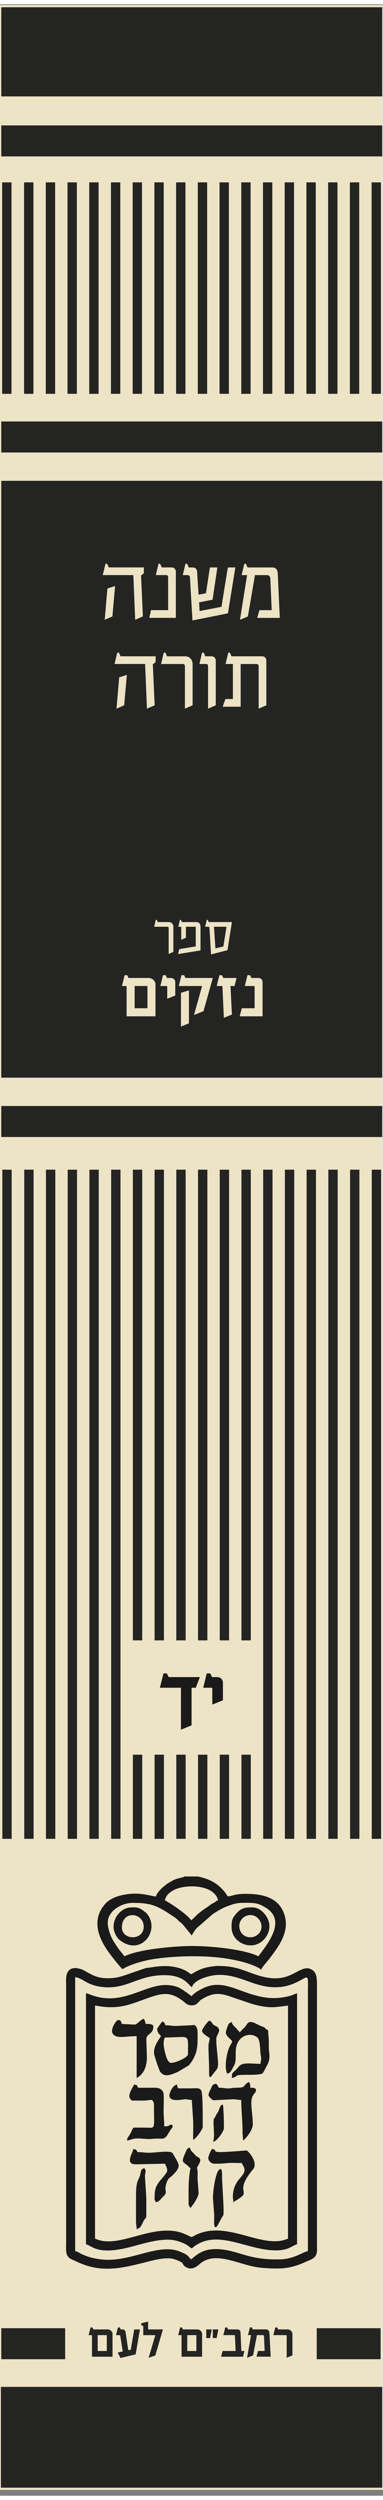 <svg xmlns="http://www.w3.org/2000/svg" xmlns:xlink="http://www.w3.org/1999/xlink" width="162" zoomAndPan="magnify" viewBox="0 0 121.92 792" height="1056" preserveAspectRatio="xMidYMid meet" version="1.0"><rect x="0" y="0" width="121.92" height="792" fill="#808080" stroke="none"/><defs><g/><clipPath id="b41488d975"><path d="M 0 0.258 L 121.84 0.258 L 121.84 790.121 L 0 790.121 Z M 0 0.258 " clip-rule="nonzero"/></clipPath><clipPath id="6858ca804d"><path d="M 0 0.258 L 121.664 0.258 L 121.664 790.121 L 0 790.121 Z M 0 0.258 " clip-rule="nonzero"/></clipPath><clipPath id="eb66f491c4"><path d="M 0 0.258 L 121.664 0.258 L 121.664 790 L 0 790 Z M 0 0.258 " clip-rule="nonzero"/></clipPath></defs><g clip-path="url(#b41488d975)"><path fill="#ffffff" d="M 0 0.258 L 121.922 0.258 L 121.922 790.121 L 0 790.121 Z M 0 0.258 " fill-opacity="1" fill-rule="nonzero"/><path fill="#ffffff" d="M 0 0.258 L 121.922 0.258 L 121.922 790.121 L 0 790.121 Z M 0 0.258 " fill-opacity="1" fill-rule="nonzero"/></g><g clip-path="url(#6858ca804d)"><path fill="#ede3c5" d="M -575.449 0.262 L 121.664 0.262 L 121.664 790.121 L -575.449 790.121 Z M -575.449 0.262 " fill-opacity="1" fill-rule="nonzero"/></g><g clip-path="url(#eb66f491c4)"><path fill="#242423" d="M 0.285 757.395 L 121.664 757.395 L 121.664 789.441 L 0.285 789.441 Z M 0.688 56.602 L 3.66 56.602 L 3.66 123.824 L 0.688 123.824 Z M 118.289 56.602 L 121.262 56.602 L 121.262 123.824 L 118.289 123.824 Z M 111.375 56.602 L 114.348 56.602 L 114.348 123.824 L 111.375 123.824 Z M 104.453 56.602 L 107.426 56.602 L 107.426 123.824 L 104.453 123.824 Z M 97.539 56.602 L 100.512 56.602 L 100.512 123.824 L 97.539 123.824 Z M 90.625 56.602 L 93.598 56.602 L 93.598 123.824 L 90.625 123.824 Z M 83.715 56.602 L 86.684 56.602 L 86.684 123.824 L 83.715 123.824 Z M 76.801 56.602 L 79.773 56.602 L 79.773 123.824 L 76.801 123.824 Z M 69.887 56.602 L 72.859 56.602 L 72.859 123.824 L 69.887 123.824 Z M 62.973 56.602 L 65.945 56.602 L 65.945 123.824 L 62.973 123.824 Z M 56.059 56.602 L 59.031 56.602 L 59.031 123.824 L 56.059 123.824 Z M 49.145 56.602 L 52.117 56.602 L 52.117 123.824 L 49.145 123.824 Z M 42.234 56.602 L 45.203 56.602 L 45.203 123.824 L 42.234 123.824 Z M 35.32 56.602 L 38.293 56.602 L 38.293 123.824 L 35.32 123.824 Z M 28.406 56.602 L 31.379 56.602 L 31.379 123.824 L 28.406 123.824 Z M 21.492 56.602 L 24.465 56.602 L 24.465 123.824 L 21.492 123.824 Z M 14.578 56.602 L 17.551 56.602 L 17.551 123.824 L 14.578 123.824 Z M 7.664 56.602 L 10.637 56.602 L 10.637 123.824 L 7.664 123.824 Z M 0.742 370.461 L 3.715 370.461 L 3.715 583.176 L 0.742 583.176 Z M 118.344 370.461 L 121.316 370.461 L 121.316 583.176 L 118.344 583.176 Z M 111.434 370.461 L 114.406 370.461 L 114.406 583.176 L 111.434 583.176 Z M 104.52 370.461 L 107.492 370.461 L 107.492 583.176 L 104.52 583.176 Z M 97.605 370.461 L 100.578 370.461 L 100.578 583.176 L 97.605 583.176 Z M 90.691 370.461 L 93.664 370.461 L 93.664 583.176 L 90.691 583.176 Z M 83.777 370.461 L 86.75 370.461 L 86.75 583.176 L 83.777 583.176 Z M 76.863 370.461 L 79.836 370.461 L 79.836 520.09 L 76.863 520.09 Z M 79.836 556.43 L 79.836 583.176 L 76.863 583.176 L 76.863 556.43 Z M 69.953 370.461 L 72.922 370.461 L 72.922 520.09 L 69.953 520.09 Z M 72.922 556.43 L 72.922 583.176 L 69.953 583.176 L 69.953 556.43 Z M 63.039 370.461 L 66.012 370.461 L 66.012 520.09 L 63.039 520.09 Z M 66.012 556.43 L 66.012 583.176 L 63.039 583.176 L 63.039 556.43 Z M 56.125 370.461 L 59.098 370.461 L 59.098 520.09 L 56.125 520.09 Z M 59.098 556.43 L 59.098 583.176 L 56.125 583.176 L 56.125 556.43 Z M 49.211 370.461 L 52.184 370.461 L 52.184 520.09 L 49.211 520.09 Z M 52.184 556.43 L 52.184 583.176 L 49.211 583.176 L 49.211 556.43 Z M 42.297 370.461 L 45.27 370.461 L 45.27 520.09 L 42.297 520.09 Z M 45.27 556.43 L 45.27 583.176 L 42.297 583.176 L 42.297 556.43 Z M 35.383 370.461 L 38.355 370.461 L 38.355 583.176 L 35.383 583.176 Z M 28.461 370.461 L 31.434 370.461 L 31.434 583.176 L 28.461 583.176 Z M 21.547 370.461 L 24.52 370.461 L 24.52 583.176 L 21.547 583.176 Z M 14.633 370.461 L 17.605 370.461 L 17.605 583.176 L 14.633 583.176 Z M 7.723 370.461 L 10.691 370.461 L 10.691 583.176 L 7.723 583.176 Z M 0.406 0.941 L 121.785 0.941 L 121.785 29.277 L 0.406 29.277 Z M 0.406 38.5 L 121.785 38.5 L 121.785 48.355 L 0.406 48.355 Z M 0.406 132.617 L 121.785 132.617 L 121.785 142.473 L 0.406 142.473 Z M 0.406 151.48 L 121.785 151.48 L 121.785 341.211 L 0.406 341.211 Z M 0.406 350.219 L 121.785 350.219 L 121.785 360.074 L 0.406 360.074 Z M 100.828 738.746 L 121.16 738.746 L 121.16 748.602 L 100.828 748.602 Z M 20.738 738.746 L 0.406 738.746 L 0.406 748.602 L 20.738 748.602 Z M 20.738 738.746 " fill-opacity="1" fill-rule="nonzero"/></g><path fill="#ede3c5" d="M 43.035 195.656 L 45.484 194.582 L 44.906 181.578 L 45.793 180.844 L 45.793 179.008 L 34.621 179.008 L 34.098 177.844 L 33.578 177.844 L 32.719 181.449 L 42.445 181.449 L 43.035 195.645 Z M 33.336 195.656 L 35.785 194.582 C 36.062 191.25 36.336 188.285 36.641 184.914 L 34.191 185.715 Z M 33.336 195.656 Z M 33.336 195.656 " fill-opacity="1" fill-rule="nonzero"/><path fill="#ede3c5" d="M 47.535 195.039 L 55.977 195.039 L 55.977 180.414 C 55.977 179.707 55.547 179.008 54.625 179.008 L 51.504 179.008 L 50.953 177.844 L 50.461 177.844 L 49.602 181.449 L 52.723 181.449 C 53.395 181.449 53.523 181.637 53.523 182.398 L 53.523 192.59 L 48.074 192.59 L 47.523 195.039 Z M 47.535 195.039 Z M 47.535 195.039 " fill-opacity="1" fill-rule="nonzero"/><path fill="#ede3c5" d="M 60.477 182.473 L 61.27 195.871 L 72.559 193.605 L 74.918 179.016 L 72.531 179.016 C 71.863 183.117 71.152 187.43 70.512 191.527 L 63.531 192.879 L 63.383 190.121 L 67.668 189.266 L 69.195 179.016 L 66.812 179.016 L 65.562 187.215 L 63.207 187.672 L 62.75 180.426 C 62.723 179.715 62.293 179.016 61.371 179.016 L 60.086 179.016 L 59.562 177.852 L 59.039 177.852 L 58.184 181.457 L 59.684 181.457 C 60.27 181.457 60.449 181.766 60.484 182.473 Z M 60.477 182.473 Z M 60.477 182.473 " fill-opacity="1" fill-rule="nonzero"/><path fill="#ede3c5" d="M 76.391 195.656 L 78.895 194.613 C 79.66 190.328 80.426 185.707 81.16 181.457 L 85.047 181.457 C 85.594 181.457 86.023 181.887 86.062 182.621 L 86.488 192.598 L 82.578 192.598 L 81.867 195.051 L 89.062 195.051 L 88.418 180.918 C 88.391 180.152 88.055 179.016 86.703 179.016 L 78.812 179.016 L 78.262 177.852 L 77.77 177.852 L 76.91 181.457 L 78.652 181.457 Z M 76.391 195.656 Z M 76.391 195.656 " fill-opacity="1" fill-rule="nonzero"/><path fill="#ede3c5" d="M 46.777 223.91 L 49.23 222.84 L 48.652 209.832 L 49.539 209.098 L 49.539 207.262 L 38.367 207.262 L 37.844 206.098 L 37.32 206.098 L 36.465 209.703 L 46.191 209.703 L 46.777 223.898 Z M 37.078 223.91 L 39.531 222.84 C 39.809 219.504 40.082 216.539 40.387 213.168 L 37.938 213.969 Z M 37.078 223.91 Z M 37.078 223.91 " fill-opacity="1" fill-rule="nonzero"/><path fill="#ede3c5" d="M 58.863 210.754 L 58.863 223.91 L 61.312 222.84 L 61.312 209.656 C 61.312 208.613 60.551 207.273 58.984 207.273 L 53.172 207.273 L 52.648 206.105 L 52.129 206.105 L 51.27 209.711 L 58.062 209.711 C 58.762 209.711 58.863 209.926 58.863 210.754 Z M 58.863 210.754 Z M 58.863 210.754 " fill-opacity="1" fill-rule="nonzero"/><path fill="#ede3c5" d="M 66.234 210.754 L 66.234 223.91 L 68.684 222.84 L 68.684 208.641 C 68.684 207.934 68.227 207.262 67.305 207.262 L 65.348 207.262 L 64.828 206.098 L 64.332 206.098 L 63.477 209.703 L 65.434 209.703 C 66.141 209.703 66.234 209.918 66.234 210.746 Z M 66.234 210.754 Z M 66.234 210.754 " fill-opacity="1" fill-rule="nonzero"/><path fill="#ede3c5" d="M 82.336 210.754 L 82.336 223.91 L 84.785 222.84 L 84.785 208.641 C 84.785 207.934 84.355 207.262 83.434 207.262 L 73.707 207.262 L 73.156 206.098 L 72.664 206.098 L 71.805 209.703 L 74.137 209.703 L 74.137 220.844 L 71.75 220.844 L 70.891 223.293 L 76.613 223.293 L 76.613 209.711 L 81.543 209.711 C 82.25 209.711 82.344 210.02 82.344 210.754 Z M 82.336 210.754 Z M 82.336 210.754 " fill-opacity="1" fill-rule="nonzero"/><path fill="#242423" d="M 29.281 741.188 L 29.281 747.809 L 35.82 747.809 L 35.82 740.555 C 35.82 739.781 35.039 739.129 34.285 739.129 L 29.711 739.129 L 29.41 738.496 L 28.836 738.496 L 28.219 740.945 L 29.086 740.945 C 29.262 740.945 29.281 740.992 29.281 741.176 Z M 31.098 745.992 L 31.098 740.953 L 33.996 740.953 L 33.996 745.992 Z M 31.098 745.992 Z M 31.098 745.992 " fill-opacity="1" fill-rule="nonzero"/><path fill="#242423" d="M 38.348 748.211 L 43.184 747.066 L 44.543 739.137 L 42.727 739.137 C 42.363 741.262 41.98 743.461 41.637 745.574 L 40.836 745.742 L 39.988 740.105 C 39.902 739.621 39.672 739.129 39.008 739.129 L 38.441 739.129 L 38.125 738.496 L 37.547 738.496 L 36.93 740.945 L 37.93 740.945 C 38.141 740.945 38.254 741.027 38.293 741.203 L 39.074 746.125 L 37.48 746.488 L 38.336 748.191 Z M 38.348 748.211 Z M 38.348 748.211 " fill-opacity="1" fill-rule="nonzero"/><path fill="#242423" d="M 47.32 748.137 L 49.445 747.41 L 51.855 739.129 L 47.152 739.129 L 47.152 736.641 L 44.98 737.152 L 44.98 737.785 L 45.613 738.086 L 45.613 740.953 L 49.445 740.953 Z M 47.32 748.137 Z M 47.32 748.137 " fill-opacity="1" fill-rule="nonzero"/><path fill="#242423" d="M 57.793 741.188 L 57.793 747.809 L 64.332 747.809 L 64.332 740.555 C 64.332 739.781 63.559 739.129 62.797 739.129 L 58.223 739.129 L 57.922 738.496 L 57.344 738.496 L 56.73 740.945 L 57.598 740.945 C 57.773 740.945 57.793 740.992 57.793 741.176 Z M 59.609 745.992 L 59.609 740.953 L 62.508 740.953 L 62.508 745.992 Z M 59.609 745.992 Z M 59.609 745.992 " fill-opacity="1" fill-rule="nonzero"/><path fill="#242423" d="M 65.656 741.875 L 66.875 741.875 L 67.406 739.129 L 65.656 739.129 Z M 67.742 741.875 L 68.965 741.875 L 69.496 739.129 L 67.734 739.129 L 67.734 741.875 Z M 67.742 741.875 Z M 67.742 741.875 " fill-opacity="1" fill-rule="nonzero"/><path fill="#242423" d="M 70.406 747.809 L 77.359 747.809 L 77.789 745.992 L 76.828 745.992 L 76.566 740.125 C 76.547 739.613 76.242 739.129 75.57 739.129 L 72.605 739.129 L 72.289 738.496 L 71.711 738.496 L 71.098 740.945 L 74.574 740.945 C 74.758 740.945 74.789 741.027 74.789 741.176 L 75 745.984 L 70.855 745.984 L 70.391 747.801 Z M 70.406 747.809 Z M 70.406 747.809 " fill-opacity="1" fill-rule="nonzero"/><path fill="#242423" d="M 78.652 748.137 L 80.562 747.391 C 80.965 745.238 81.375 743.105 81.793 740.945 L 83.73 740.945 C 83.898 740.945 84.02 741.074 84.031 741.27 L 84.246 745.973 L 82.156 745.973 L 81.645 747.793 L 86.164 747.793 L 85.781 740.367 C 85.754 739.855 85.547 739.109 84.625 739.109 L 80.453 739.109 L 80.152 738.477 L 79.559 738.477 L 78.941 740.926 L 79.93 740.926 L 78.652 748.109 Z M 78.652 748.137 Z M 78.652 748.137 " fill-opacity="1" fill-rule="nonzero"/><path fill="#242423" d="M 91.262 741.188 L 91.262 748.137 L 93.086 747.391 L 93.086 740.645 C 93.086 739.984 92.594 739.129 91.559 739.129 L 88.539 739.129 L 88.223 738.496 L 87.645 738.496 L 87.012 740.945 L 91.055 740.945 C 91.188 740.945 91.25 741.027 91.25 741.176 Z M 91.262 741.188 Z M 91.262 741.188 " fill-opacity="1" fill-rule="nonzero"/><path fill="#1a1a1a" d="M 71.891 644.688 C 71.891 645.926 73.352 646.688 73.93 647.547 C 73.781 648.094 73.371 648.656 73.109 649.184 C 72.227 650.965 71.301 655.715 72.301 657.785 C 73.426 657.691 73.605 656.824 74.488 655.27 C 75.727 653.105 74.152 649.902 76.109 647.266 C 77.547 645.34 80.043 644.957 81.793 646.215 C 82.848 646.969 82.734 649.633 82.949 651.609 C 83.004 652.121 83.137 652.379 83.125 653.07 C 83.098 653.992 82.941 653.777 82.91 654.711 C 80.621 654.711 77.535 654.152 76.324 655.27 C 75.652 655.875 75.336 656.469 74.629 657.047 C 73.324 658.129 74.125 658.27 73.734 659.219 C 76.688 658.527 73.332 658.184 79.457 658.195 C 80.695 658.203 81.711 658.164 82.727 657.996 C 83.723 657.832 83.684 657.699 84.449 656.246 C 85.391 654.469 86.078 653.535 85.66 650.73 C 85.492 649.625 85.613 648.477 85.578 647.332 C 85.539 646.195 85.363 645.477 85.363 644.062 C 84.031 643.355 84.746 643.262 83.508 642.852 C 81.812 642.281 81.039 641.406 79.641 641.406 C 78.812 641.406 78.496 642.422 77.965 643 C 77.395 643.613 76.816 644.016 76.379 644.688 L 75.672 643.961 C 75.363 643.598 75.336 643.531 75.012 643.195 C 74.461 642.637 73.949 642.227 73.734 641.406 C 73.008 641.789 72.793 641.77 72.504 642.629 C 72.363 643.047 71.898 644.324 71.898 644.676 Z M 23.926 714.246 L 23.926 627.137 C 25.434 627.332 26.82 628.43 28.051 629.016 C 29.422 629.68 31.016 630.125 32.73 630.293 C 40.648 631.094 43.898 626.336 52.844 626.52 C 58.875 626.641 60.121 629.922 61.102 630.32 C 61.754 627.984 66.43 626.605 69.113 626.457 C 76.574 626.035 81.227 630.945 88.996 630.301 C 91.465 630.098 93.703 629.242 95.762 628.086 C 98.445 626.566 98.016 626.621 98.016 632.484 L 98.016 714.234 C 96.152 714.609 93.691 716.742 89.098 716.863 C 78.711 717.125 75.867 713.844 69.18 713.602 C 63.645 713.398 61.809 716.445 60.738 716.836 C 59.664 715.613 59.898 715.484 57.355 714.422 C 50.488 711.535 41.859 717.711 32.785 716.93 C 30.352 716.715 28.051 716.176 25.91 715.129 C 25.191 714.777 24.734 714.402 23.906 714.234 Z M 46.555 624.211 L 41.219 626.035 C 39.438 626.68 37.602 627.332 35.516 627.453 C 31.676 627.684 30.094 626.922 27.09 625.215 C 25.488 624.305 25.105 624.527 24.605 624.285 C 20.504 623.895 21.055 627.723 21.055 629.773 L 21.055 711.469 C 21.055 712.699 20.879 714.582 21.398 715.559 C 22.016 716.715 22.832 716.809 24.082 717.422 C 32.094 721.371 38.57 719.734 46.715 717.672 C 48.887 717.125 52.305 716.23 54.652 716.613 C 55.586 716.762 57.355 717.449 57.902 717.906 C 58.312 718.242 58.258 718.68 58.93 719.156 C 60.754 720.461 62.449 719.379 63.652 718.27 C 64.379 717.598 65.434 717.051 66.664 716.734 C 70.938 715.605 77.09 718.598 81.609 719.324 C 83.898 719.688 87.914 719.898 90.262 719.676 C 92.836 719.434 95.203 718.633 97.25 717.672 C 98.414 717.133 99.469 716.891 100.195 716.07 C 101.109 715.047 100.902 713.781 100.902 712.223 L 100.902 630.527 C 100.902 627.359 101.008 624.992 98.098 624.332 C 94.43 624.062 92.246 629.148 83.574 626.977 C 78.41 625.684 75.914 623.438 68.871 623.586 C 66.363 623.875 64.836 624.09 62.617 625.234 C 61.957 625.57 61.465 625.887 60.867 626.215 C 59.805 625.645 59.992 625.41 58.102 624.629 C 56.992 624.172 55.836 623.914 54.551 623.746 C 50.871 623.27 47.488 624.293 46.566 624.199 L 46.574 624.199 Z M 30.25 636.18 C 30.902 636.207 31.695 636.434 32.395 636.508 C 38.188 637.207 41.172 635.922 46.461 634.012 C 51.316 632.27 53.844 631.59 57.84 634.422 C 58.965 635.223 59.488 636.086 60.961 636.117 C 62.879 636.145 63.207 634.812 64.043 634.289 C 64.965 633.723 66.16 633.078 67.379 632.742 C 70.316 631.922 72.867 633.211 75.355 634.012 C 77.844 634.812 80.09 635.754 82.809 636.293 C 86.77 637.086 88.262 636.555 91.68 636.199 L 91.68 710.258 C 84.078 713.695 73.68 705.285 64.148 708.375 C 62.125 709.027 62.34 709.195 60.961 709.785 C 58.398 708.617 57.074 707.828 53.711 707.727 C 45.27 707.473 36.68 713.305 30.25 710.25 L 30.25 636.18 L 30.242 636.18 Z M 60.98 633.211 L 59.516 632.102 C 57.707 630.918 56.824 630.016 53.906 629.707 C 46.434 628.906 39.605 636.434 29.449 632.957 C 28.742 632.715 28.098 632.391 27.371 632.258 L 27.371 712.055 C 28.508 712.41 29.496 713.23 30.996 713.641 C 35.168 714.777 40.426 713.23 44.414 712.148 C 47.246 711.387 50.145 710.648 53.273 710.594 C 55.434 710.559 57.66 711.238 59.441 712.254 C 60 712.578 60.484 713.145 61.07 713.359 C 68.32 707.074 77.332 713.223 86.145 713.93 C 91.613 714.367 92.629 712.652 94.559 712.047 L 94.566 632.27 C 93.926 632.453 93.32 632.762 92.629 632.984 C 91.895 633.227 91.215 633.375 90.457 633.508 C 88.883 633.777 87.004 633.891 85.391 633.723 C 76.289 632.734 71.395 627.031 64.082 630.953 C 63.047 631.504 62.145 632.016 61.305 632.848 C 61.117 633.043 61.191 633.023 60.98 633.211 Z M 38.805 611.316 C 38.805 605.84 45.746 606.52 45.746 611.113 C 45.746 615.594 38.805 615.5 38.805 611.316 Z M 36.148 611.113 C 36.148 612.715 37.117 614.578 38.066 615.332 C 45.055 620.848 51.371 611.895 46.5 606.68 L 44.973 605.551 C 43.715 604.891 43.246 604.973 41.879 604.973 C 38.719 604.973 36.156 607.945 36.156 611.113 Z M 76.168 610.906 C 76.168 609.398 77.172 608.094 78.441 607.648 C 82.418 606.23 85.141 611.727 81.625 613.918 C 79.363 615.332 76.176 613.98 76.176 610.906 Z M 79.848 617.047 C 83.043 617.047 85.762 614.168 85.762 610.906 C 85.762 608.148 83.125 604.973 80.453 604.973 C 78.441 604.973 77.031 604.938 75.438 606.695 C 73.848 608.457 73.715 609.082 73.715 611.316 C 73.715 614.57 76.566 617.047 79.836 617.047 Z M 34.312 609.883 C 34.312 608.633 34.629 607.832 35.18 607.059 C 35.469 606.668 35.645 606.391 36 606.043 C 36.27 605.785 36.168 605.895 36.438 605.664 C 37.797 604.527 39.996 603.531 42.27 603.531 C 47.609 603.531 49.809 604.258 54.27 607.258 C 54.969 607.73 55.715 608.133 56.312 608.691 C 56.645 609.016 56.785 609.203 57.141 609.492 C 57.539 609.816 57.625 609.816 58.043 610.227 L 60.617 613.359 C 61.258 614.383 60.812 613.691 62.562 611.605 L 67.695 607.125 C 68.664 606.445 70.91 605.133 72.039 604.723 C 73.91 604.051 74.918 603.52 77.574 603.52 C 80.91 603.52 82.129 603.426 84.973 605.316 C 91.559 609.707 84.031 617.887 82.277 620.512 C 77.414 618.172 66.664 617.242 61.25 617.242 C 56.012 617.242 44.449 618.184 39.605 620.512 L 38.711 619.355 C 37.852 618.434 36.977 617 36.25 615.891 C 35.375 614.57 34.293 611.895 34.293 609.863 L 34.305 609.863 Z M 52.48 602.719 C 52.695 601.816 53.086 601.137 53.766 600.52 C 53.926 600.371 54.523 599.934 54.699 599.82 C 58.426 597.344 68.227 597.539 69.43 602.719 C 68.758 602.895 68.844 603.074 68.133 603.465 C 67.594 603.762 67.426 603.828 66.98 604.145 C 66.598 604.414 66.344 604.648 65.918 604.926 C 62.191 607.348 62.043 608.254 60.848 609.062 C 59.637 607.246 54.625 603.855 52.48 602.719 Z M 63.102 595.145 L 58.816 595.145 L 58.379 595.324 C 58.332 595.34 58.266 595.352 58.223 595.371 C 55.734 596.059 55.977 595.789 53.32 597.398 C 53.191 597.484 50.145 599.617 49.641 601.488 C 47.805 601.441 44.246 599.719 38.328 601.199 C 36.707 601.609 35.125 602.348 34.07 603.277 C 33.762 603.547 33.531 603.809 33.27 604.105 L 32.562 605.031 C 29.262 610.051 31.805 615.324 34.594 619.234 C 35.246 620.141 38.348 624.156 39.027 624.609 C 41.18 623.168 45.809 621.863 48.887 621.398 C 56.191 620.289 65.953 620.102 73.242 621.426 C 76.195 621.965 79.418 622.73 82.047 624.062 C 82.66 624.367 82.707 624.379 83.125 624.816 C 83.34 624.016 85.289 621.938 85.836 621.191 C 88.344 617.809 92.34 612.965 90.551 607.332 C 88.746 601.621 83.305 600.688 78.227 600.66 C 74.816 600.641 74.07 601.352 72.504 601.48 C 71.898 600.566 71.629 600.082 70.828 599.281 C 70.484 598.938 70.258 598.676 69.906 598.359 C 66.922 595.703 63.496 595.379 63.121 595.137 L 63.113 595.137 Z M 67.801 679.48 C 68.738 679.395 70.074 677.672 70.605 676.77 C 71.453 675.316 71.266 675.457 71.266 673.75 C 71.266 671.812 71.164 670.445 71.078 668.598 C 71.012 667.324 70.621 667.48 70.129 668.281 C 69.719 668.945 69.785 669.398 69.316 670.145 C 69.066 670.555 69.02 670.547 68.832 670.891 C 68.777 670.992 68.648 671.281 68.637 671.309 L 68.496 671.582 C 68.469 671.625 68.367 671.777 68.34 671.832 C 67.938 672.512 68.117 671.684 68.004 672.715 C 67.836 674.18 68.48 678.055 67.801 679.469 Z M 69.633 688.488 C 68.535 689.68 67.754 695.316 67.789 697.496 L 68.18 702.637 C 68.312 703.805 67.688 707.891 69.16 706.262 L 70.527 703.711 C 70.754 703.301 70.969 703.066 71.078 702.816 C 71.453 701.996 70.633 692.344 70.68 689.914 C 70.688 689.129 70.633 687.418 69.645 688.496 Z M 64.324 644.277 C 64.324 644.977 65.891 645.934 66.773 646.52 C 66.711 647.379 66.363 648.086 66.363 648.98 C 66.363 651.973 66.598 654.336 66.559 657.18 C 66.531 659.422 66.785 659.375 67.875 657.875 C 68.777 656.648 69.422 656.379 69.422 654.719 C 69.422 652.707 68.59 647.473 68.926 646.242 C 69.262 645.031 70.418 644.191 69.254 643.027 C 68.844 642.629 68.312 642.629 67.855 642.172 C 67.277 641.602 67.547 641.266 66.559 641.008 C 66.047 641.352 64.316 643.523 64.316 644.285 L 64.324 644.285 Z M 43.293 696.676 L 43.293 704.66 C 43.293 705.906 43.5 706.16 43.5 707.324 C 44.664 706.711 44.582 706.832 45.25 705.602 C 45.559 705.023 45.512 704.922 45.867 704.379 C 46.75 703.012 46.566 704.277 46.566 700.773 C 46.566 699.621 46.582 698.445 46.574 697.281 L 46.156 690.734 C 46.062 688.973 46.797 689.141 45.961 687.875 C 44.328 688.312 45.25 689.113 43.984 691.629 C 43.352 692.875 43.305 694.961 43.305 696.676 L 43.305 696.688 Z M 58.203 685.422 C 58.203 686.039 58.91 686.402 59.34 686.738 C 59.918 687.184 60.094 687.5 60.652 687.875 C 59.871 691.246 60.039 695.68 60.039 699.34 C 60.039 700.004 60.215 699.488 60.449 700.367 L 60.859 700.367 C 61.117 699.648 60.859 700.273 61.25 699.73 C 61.473 699.414 61.512 699.406 61.762 699.016 C 62.238 698.297 63.289 696.566 63.223 695.734 L 62.898 691.355 C 62.871 690.555 62.945 689.68 62.898 688.887 C 62.805 687.426 62.441 688.16 63.086 687.043 C 64.035 685.375 63.949 684.91 62.98 684.324 C 62.246 683.875 62.535 684.164 61.965 683.496 C 61.27 682.664 60.738 682.543 60.457 681.332 C 59.359 681.586 59.441 682.09 59.023 682.973 C 58.77 683.496 58.211 684.707 58.211 685.434 Z M 53.918 664.742 C 53.918 666.875 57.477 666.113 58.648 665.992 C 59.676 665.887 59.918 666.176 61.055 666.176 L 61.465 672.316 C 61.574 674.367 61.465 676.77 61.465 678.863 C 62.98 678.062 64.527 675.109 64.527 674.98 C 64.527 672.895 64.621 664.109 64.055 663.168 C 63.465 662.191 62.301 662.488 60.848 662.496 C 59.488 662.496 58.129 662.496 56.758 662.496 C 56.508 662.023 56.402 661.965 56.348 661.27 C 54.652 661.668 53.898 664.332 53.898 664.75 L 53.898 664.742 Z M 76.574 686.234 C 77.191 686.234 76.754 686.039 77.238 686.793 C 79.621 690.508 74.125 690.445 74.125 697.078 C 74.125 698.008 74.469 697.988 74.125 698.715 C 74.191 698.699 77.125 697.066 77.461 696.324 C 78.16 694.75 75.672 694.16 80.574 688.199 C 81.895 686.586 80.266 683.914 79.074 682.684 C 78.496 682.098 78.441 682.238 77.59 682.301 C 65.078 683.316 70.129 682.395 67.594 681.727 C 66.98 682.172 66.316 684.344 66.301 684.492 C 66.223 684.965 66.625 686.418 68.395 686.449 C 69.859 686.477 71.164 686.383 72.328 686.262 C 73.52 686.133 75.316 686.234 76.586 686.234 Z M 43.293 686.645 L 52.48 686.438 C 52.789 687.027 53.434 688.172 53.16 688.965 C 53.031 689.355 51.914 690.762 51.605 691.098 C 49.324 693.641 49.211 694.738 49.211 697.699 C 49.211 698.371 49.387 697.859 49.621 698.727 C 50.73 698.465 51.188 697.645 51.922 696.938 C 53.766 695.141 51.887 695.52 53.133 692.223 C 53.766 690.574 54.418 691.039 56.191 688.73 C 56.422 688.422 56.758 687.809 56.859 687.344 C 56.992 686.746 56.508 685.844 56.098 685.07 L 54.969 683.121 C 54.16 682.125 49.797 682.965 47.367 682.965 C 45.914 682.965 45.242 682.758 43.695 682.758 C 43.535 682.18 43.789 682.496 43.219 682.031 C 42.41 681.363 43.508 682.172 42.477 681.742 C 42.082 683.422 39.699 686.652 43.293 686.652 Z M 42.883 642.227 L 38.805 642.023 C 38.441 641.266 38.637 640.793 37.582 640.793 C 37.023 640.793 34.863 643.875 35.98 645.246 C 37.258 646.801 39.754 645.906 43.5 645.906 L 43.5 659.211 C 45.84 657.961 46.762 655.41 46.762 652.66 L 46.574 646.734 C 46.836 644.898 48.809 645.328 48.809 642.832 C 48.809 641.977 47.293 642.012 46.359 642.012 C 46.145 641.109 46.203 641.055 45.746 640.371 C 44.777 640.633 43.621 642.219 42.895 642.219 L 42.895 642.207 Z M 69.633 662.281 C 69.262 661.586 69.391 661.594 68.816 661.055 C 67.633 661.156 67.586 661.641 67.184 662.488 C 66.914 663.047 66.375 663.949 66.375 664.742 C 66.375 664.957 67.473 666.168 67.902 666.289 L 73.742 665.98 C 74.844 665.887 75.504 666.176 76.789 666.176 C 76.789 669.121 77.211 673.062 77.199 675.801 C 77.191 677.969 77.387 678.121 77.406 679.078 C 78.215 678.531 80.473 675.801 80.473 673.965 C 80.473 669.93 79.258 666.445 80.75 664.426 C 81.309 663.672 81.488 663.738 81.488 662.711 C 80.609 662.246 80.789 662.301 79.652 662.301 C 79.652 661.164 79.707 661.332 79.242 660.457 C 76.957 661.668 78.699 662.293 75.16 662.301 C 73.91 662.301 73.613 662.543 72.504 662.516 C 71.453 662.496 70.957 662.301 69.645 662.301 Z M 42.27 666.383 L 45.734 666.383 C 46.984 666.383 47.227 666.176 48.391 666.176 C 48.688 666.625 49.008 666.855 49.008 667.613 C 49.008 676.004 49.688 674.988 46.145 674.98 C 44.926 674.98 43.695 674.98 42.477 674.98 C 41.59 676.305 42.188 675.957 40.703 678.102 C 40.398 678.539 40.582 678.352 40.434 679.078 C 41.805 678.969 42.008 678.223 45.121 678.473 C 49.043 678.801 47.246 678.438 50.859 678.473 C 51.902 678.484 52.137 678.66 53.086 677.637 L 54.262 675.746 C 54.793 674.914 54.914 675.27 54.941 674.168 C 53.227 673.77 54.867 674.578 52.285 674.578 C 52.285 672.836 52.082 671.598 52.082 669.672 C 52.082 668.051 52.184 666.113 52.098 664.539 C 52.016 662.926 50.777 662.273 49.238 662.293 C 47.469 662.301 45.688 662.301 43.918 662.301 C 43.621 661.191 43.246 661.512 42.699 661.277 C 41.867 662.852 40.434 664.902 41.625 666.027 C 41.887 666.27 41.824 666.391 42.289 666.391 L 42.277 666.391 Z M 52.48 646.324 C 60.699 646.324 59.832 644.75 59.832 651.652 C 59.832 652.781 55.016 654.793 54.102 654.316 C 53.312 653.91 52.855 652.324 52.641 651.496 C 52.258 649.941 51.699 647.957 52.48 646.336 Z M 51.262 645.914 C 50.281 647.379 49.016 649 49.016 651.234 C 49.016 651.914 50.59 656.562 50.926 657.094 C 52.266 659.172 54.27 658.211 56.508 657.316 L 60.102 655.203 C 60.484 654.785 60.652 654.504 60.98 654.031 C 63.086 650.863 62.898 648.469 62.898 644.898 C 62.898 643.875 62.703 642.887 62.051 642.496 C 61.602 642.219 61.789 642.387 60.867 642.441 L 55.949 642.664 C 54.633 642.656 54.113 642.449 52.688 642.449 C 52.219 641.566 52.547 641.688 51.66 641.219 L 50.105 643.355 C 49.809 644.648 50.973 645.504 51.262 645.934 Z M 51.262 645.914 " fill-opacity="1" fill-rule="evenodd"/><g fill="#1a1a1a" fill-opacity="1"><g transform="translate(50.285, 547.868)"><g><path d="M 7.316 0.613 L 10.695 -0.77 L 10.695 -12.723 L 12.047 -12.723 L 13.34 -16.105 L 3.41 -16.105 L 2.828 -17.273 L 1.75 -17.273 L 0.613 -12.723 L 7.316 -12.723 Z M 7.316 0.613 "/></g></g></g><g fill="#1a1a1a" fill-opacity="1"><g transform="translate(64.081, 547.868)"><g><path d="M 3.504 -12.355 L 3.504 -7.375 L 6.883 -8.73 L 6.883 -14.262 C 6.883 -15.215 6.27 -16.105 5.039 -16.105 L 3.41 -16.105 L 2.859 -17.273 L 1.723 -17.273 L 0.613 -12.723 L 3.195 -12.723 C 3.41 -12.723 3.504 -12.57 3.504 -12.355 Z M 3.504 -12.355 "/></g></g></g><g fill="#ede3c5" fill-opacity="1"><g transform="translate(48.624, 301.511)"><g><path d="M 5.066 -7.641 L 5.066 0.371 L 6.559 -0.281 L 6.559 -8.309 C 6.559 -8.945 6.094 -9.762 5.141 -9.762 L 1.602 -9.762 L 1.285 -10.473 L 0.969 -10.473 L 0.445 -8.273 L 4.582 -8.273 C 5.012 -8.273 5.066 -8.141 5.066 -7.641 Z M 5.066 -7.641 "/></g></g></g><g fill="#ede3c5" fill-opacity="1"><g transform="translate(56.206, 301.511)"><g><path d="M 0.445 0.41 L 7.621 -0.746 L 7.621 -8.16 C 7.621 -9.129 7.211 -9.762 6.336 -9.762 L 1.715 -9.762 L 1.379 -10.473 L 1.082 -10.473 L 0.559 -8.273 L 1.492 -8.273 L 1.492 -4.137 L 2.98 -4.789 L 2.98 -8.273 L 6.109 -8.273 L 6.109 -2.031 L 0.895 -1.172 Z M 0.445 0.41 "/></g></g></g><g fill="#ede3c5" fill-opacity="1"><g transform="translate(64.85, 301.511)"><g><path d="M 1.844 -7.656 L 2.328 0.523 L 7.566 -0.82 L 8.98 -9.762 L 1.602 -9.762 L 1.266 -10.473 L 0.969 -10.473 L 0.445 -8.273 L 1.359 -8.273 C 1.789 -8.273 1.824 -8.125 1.844 -7.656 Z M 3.262 -8.273 L 7.246 -8.273 L 6.262 -2.012 L 3.727 -1.398 Z M 3.262 -8.273 "/></g></g></g><g fill="#ede3c5" fill-opacity="1"><g transform="translate(38.351, 321.706)"><g><path d="M 1.953 -9.305 L 1.953 0 L 11.141 0 L 11.141 -10.188 C 11.141 -11.281 10.051 -12.188 8.98 -12.188 L 2.559 -12.188 L 2.141 -13.074 L 1.324 -13.074 L 0.465 -9.629 L 1.676 -9.629 C 1.93 -9.629 1.953 -9.562 1.953 -9.305 Z M 4.512 -2.559 L 4.512 -9.629 L 8.582 -9.629 L 8.582 -2.559 Z M 4.512 -2.559 "/></g></g></g><g fill="#ede3c5" fill-opacity="1"><g transform="translate(50.584, 321.706)"><g><path d="M 2.652 -9.352 L 2.652 -5.582 L 5.211 -6.605 L 5.211 -10.793 C 5.211 -11.516 4.746 -12.188 3.816 -12.188 L 2.582 -12.188 L 2.164 -13.074 L 1.301 -13.074 L 0.465 -9.629 L 2.418 -9.629 C 2.582 -9.629 2.652 -9.516 2.652 -9.352 Z M 2.652 -9.352 "/></g></g></g><g fill="#ede3c5" fill-opacity="1"><g transform="translate(56.515, 321.706)"><g><path d="M 5.234 -0.418 L 8.258 -1.629 L 11.234 -12.188 L 2.512 -12.188 L 2.094 -13.074 L 1.258 -13.074 L 0.395 -9.629 L 7.816 -9.629 Z M 1.094 3.258 L 3.629 2.234 L 3.629 -8.234 L 1.094 -7.469 Z M 1.094 3.258 "/></g></g></g><g fill="#ede3c5" fill-opacity="1"><g transform="translate(68.446, 321.706)"><g><path d="M 2.816 0.465 L 5.375 -0.559 L 4.93 -9.629 L 6.211 -9.629 L 6.863 -12.188 L 2.652 -12.188 L 2.211 -13.074 L 1.395 -13.074 L 0.535 -9.629 L 2.348 -9.629 Z M 2.816 0.465 "/></g></g></g><g fill="#ede3c5" fill-opacity="1"><g transform="translate(75.842, 321.706)"><g><path d="M 0.465 0 L 7.746 0 L 7.746 -10.793 C 7.746 -11.516 7.305 -12.188 6.375 -12.188 L 4.188 -12.188 L 3.77 -13.074 L 2.93 -13.074 L 2.094 -9.629 L 4.93 -9.629 C 5.164 -9.629 5.211 -9.562 5.211 -9.305 L 5.211 -2.559 L 1.117 -2.559 Z M 0.465 0 "/></g></g></g></svg>